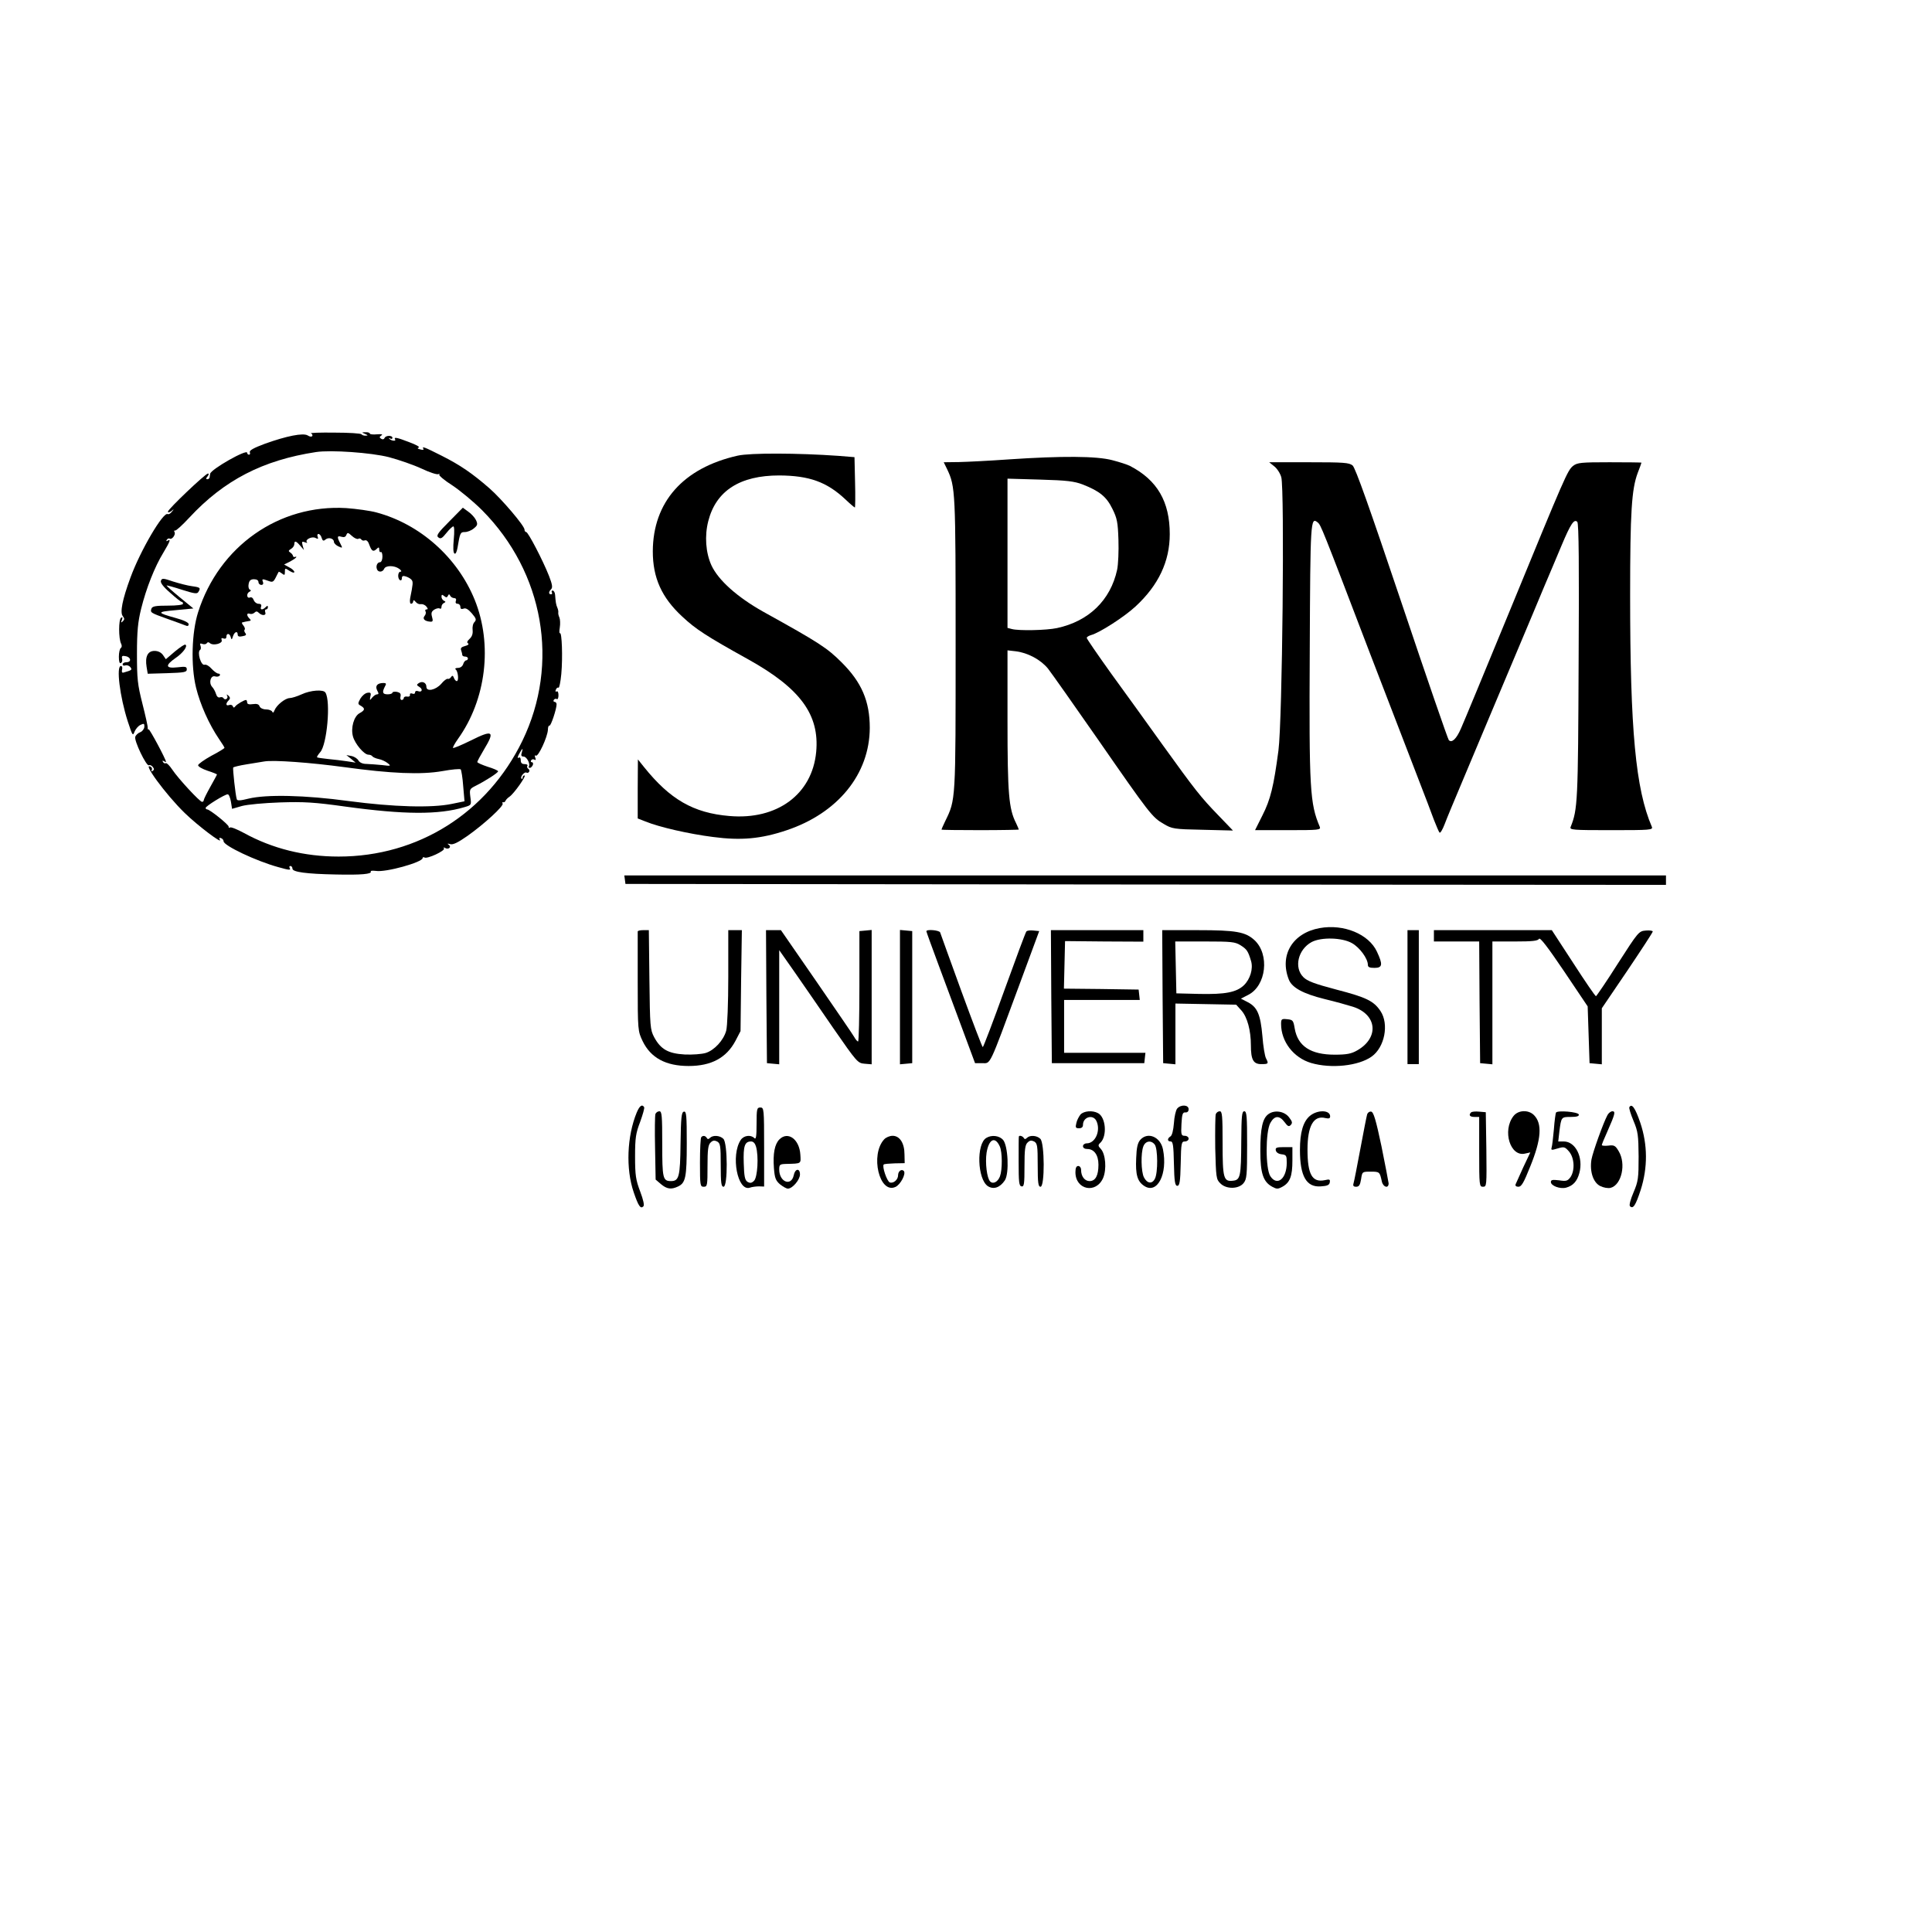 <?xml version="1.0" standalone="no"?>
<!DOCTYPE svg PUBLIC "-//W3C//DTD SVG 20010904//EN"
 "http://www.w3.org/TR/2001/REC-SVG-20010904/DTD/svg10.dtd">
<svg version="1.0" xmlns="http://www.w3.org/2000/svg"
 width="1024pt" height="1024pt" viewBox="0 0 1024 1024"
 preserveAspectRatio="xMidYMid meet">
<g transform="translate(0,1024) scale(0.1,-0.1)"
fill="#000000" stroke="none">
<path d="M1648 7943 c6 -2 10 -9 7 -14 -3 -5 -14 -4 -24 3 -24 15 -113 -3
-227 -44 -59 -22 -83 -35 -80 -45 3 -7 1 -13 -4 -13 -6 0 -10 5 -10 10 0 22
-193 -88 -196 -111 -1 -5 -2 -13 -3 -19 0 -5 -6 -10 -12 -10 -8 0 -8 5 1 15 7
9 8 15 2 15 -13 0 -212 -189 -212 -202 0 -6 8 -4 18 3 15 13 16 12 3 -3 -7
-10 -17 -15 -22 -13 -23 15 -145 -193 -197 -335 -44 -119 -57 -187 -41 -206 9
-12 10 -17 0 -27 -10 -9 -11 -8 -5 7 5 14 4 17 -4 12 -14 -8 -14 -111 0 -138
5 -10 4 -19 -2 -23 -5 -3 -10 -24 -10 -46 0 -26 4 -38 11 -33 6 3 9 14 6 23
-3 14 1 17 19 13 29 -5 32 -32 4 -32 -11 0 -20 -5 -20 -11 0 -6 6 -9 14 -6 8
3 20 -1 26 -8 12 -15 10 -17 -36 -30 -7 -2 -10 4 -7 16 3 10 0 19 -6 19 -26 0
-6 -162 36 -293 25 -76 27 -80 36 -55 6 14 20 31 32 36 18 9 21 7 20 -11 -1
-11 -11 -24 -22 -28 -11 -4 -23 -15 -26 -24 -8 -19 59 -158 72 -151 5 3 14 -1
20 -8 9 -11 9 -16 0 -22 -7 -4 -9 -3 -5 4 3 6 2 13 -4 17 -52 32 78 -146 179
-244 70 -68 204 -169 186 -141 -5 8 -3 11 6 8 8 -3 14 -10 14 -17 0 -23 173
-105 290 -137 60 -17 68 -17 60 -4 -3 6 -1 10 4 10 6 0 11 -6 11 -14 0 -18 73
-28 230 -31 133 -3 193 2 185 16 -3 4 9 5 27 3 52 -9 248 46 248 68 0 5 4 6
10 3 14 -9 111 36 103 48 -3 6 -1 7 5 3 18 -11 37 4 21 16 -10 7 -8 8 7 4 14
-5 41 8 91 43 88 62 195 160 187 172 -3 5 -2 8 3 7 4 -2 10 2 12 7 2 6 12 16
21 22 25 17 92 113 80 113 -6 0 -10 -5 -10 -12 0 -6 -3 -8 -6 -5 -9 9 16 38
26 32 5 -3 11 -1 14 4 4 5 2 12 -4 16 -6 4 -8 11 -5 16 4 5 -3 9 -14 9 -15 0
-21 6 -21 21 0 12 -4 17 -11 13 -7 -4 -7 2 1 17 18 34 24 38 16 12 -6 -17 -3
-23 9 -23 16 0 37 -38 28 -52 -2 -5 0 -8 5 -8 6 0 12 7 16 15 3 8 1 15 -5 15
-6 0 -7 5 -4 10 4 6 11 7 17 4 8 -5 9 -1 5 10 -4 10 -3 15 3 11 13 -8 62 99
64 137 0 14 4 24 8 22 7 -5 38 88 38 113 0 7 -5 13 -11 13 -5 0 -7 5 -4 10 4
6 11 8 16 5 5 -4 9 6 9 20 0 15 -4 24 -10 20 -6 -3 -7 1 -4 9 3 9 10 14 14 11
4 -3 11 30 15 73 8 88 3 222 -7 216 -4 -3 -4 11 -1 30 3 19 2 43 -2 53 -5 10
-7 22 -6 27 1 5 -1 16 -5 25 -7 16 -9 29 -12 69 -1 12 -7 22 -13 22 -5 0 -7
-4 -4 -10 3 -5 1 -10 -4 -10 -14 0 -14 13 0 27 9 9 6 26 -11 70 -33 84 -111
233 -121 233 -5 0 -9 6 -9 13 0 20 -121 162 -186 219 -92 80 -155 123 -252
172 -95 48 -107 52 -98 37 4 -5 -4 -7 -16 -3 -15 3 -18 7 -9 10 8 3 -14 15
-49 28 -67 26 -84 29 -76 15 7 -11 -21 -8 -31 4 -4 4 -2 5 5 1 6 -4 12 -2 12
3 0 15 -37 14 -42 -1 -3 -7 -10 -8 -17 -4 -11 7 -11 10 0 18 10 6 2 8 -23 6
-21 -2 -38 0 -38 4 0 4 -10 8 -22 7 -22 0 -22 -1 -3 -9 16 -7 17 -9 3 -9 -9
-1 -19 3 -22 7 -3 5 -67 9 -143 9 -76 1 -132 -1 -125 -4z m413 -126 c53 -14
131 -41 174 -61 42 -20 82 -33 89 -29 6 3 8 3 4 -2 -4 -4 27 -31 70 -58 42
-28 113 -87 158 -132 327 -330 411 -812 213 -1221 -186 -383 -553 -614 -974
-614 -182 0 -351 42 -502 125 -35 19 -69 33 -74 29 -5 -3 -8 -1 -7 4 3 9 -100
92 -114 92 -5 0 -8 4 -8 8 0 9 101 72 117 72 6 0 13 -17 17 -39 l6 -38 52 15
c30 8 117 16 203 19 126 4 181 1 345 -22 313 -43 495 -44 632 -3 37 11 37 11
31 54 -5 40 -4 43 28 59 54 27 119 69 119 77 0 4 -25 15 -55 24 -30 10 -55 21
-55 25 0 5 16 34 35 66 60 99 48 107 -70 48 -49 -24 -91 -42 -94 -39 -2 2 9
23 26 47 150 209 185 501 89 738 -91 224 -289 401 -521 463 -33 9 -105 19
-160 23 -356 21 -674 -202 -785 -552 -34 -107 -39 -283 -11 -399 22 -90 69
-195 122 -273 16 -23 29 -44 29 -47 0 -2 -31 -22 -70 -42 -38 -21 -70 -44 -70
-50 0 -7 23 -20 50 -29 28 -9 50 -18 50 -20 0 -2 -16 -31 -35 -65 -19 -34 -35
-66 -35 -71 0 -5 -4 -9 -9 -9 -12 0 -126 123 -158 171 -14 21 -29 36 -34 34
-4 -3 -11 0 -15 6 -4 8 -3 9 4 5 7 -4 12 -6 12 -4 0 13 -88 177 -92 172 -3 -3
-5 1 -5 8 1 7 -12 65 -28 128 -26 103 -29 131 -29 265 0 120 5 168 22 238 27
109 72 223 118 298 36 60 41 75 22 63 -7 -4 -8 -3 -4 5 4 6 11 9 16 6 11 -7
33 22 25 35 -4 6 -2 9 3 8 5 -2 39 29 76 69 184 198 389 304 671 347 79 12
292 -3 386 -27z m-162 -433 c5 4 12 2 16 -3 3 -6 12 -8 19 -5 9 3 18 -6 24
-25 12 -33 21 -38 40 -19 9 9 12 8 12 -6 0 -9 4 -15 8 -12 5 3 9 -8 9 -24 0
-17 -6 -30 -13 -30 -14 0 -23 -20 -16 -37 6 -18 31 -16 38 2 8 19 54 19 80 0
11 -8 14 -15 7 -15 -15 0 -17 -36 -3 -45 6 -3 10 1 10 10 0 12 6 15 23 9 12
-4 25 -12 29 -18 8 -10 7 -22 -8 -96 -3 -18 -1 -30 5 -30 6 0 11 6 11 13 1 8
5 7 13 -3 7 -9 19 -14 28 -12 9 1 22 -4 29 -13 9 -11 9 -15 1 -15 -7 0 -9 -5
-6 -10 4 -6 2 -17 -5 -25 -12 -15 1 -28 31 -30 13 -1 15 4 9 25 -6 21 -3 29
12 39 10 6 23 9 28 6 6 -4 10 0 10 9 0 8 6 17 13 20 10 5 10 7 0 12 -7 3 -13
13 -13 21 0 12 3 13 14 4 11 -9 15 -9 20 1 5 10 7 10 12 1 3 -7 13 -13 21 -13
9 0 13 -6 9 -15 -3 -9 0 -15 9 -15 8 0 15 -7 15 -16 0 -11 5 -14 17 -10 11 5
25 -3 44 -25 23 -27 25 -34 14 -46 -8 -7 -12 -26 -10 -42 2 -20 -3 -35 -16
-47 -13 -12 -16 -20 -8 -24 6 -4 0 -10 -16 -14 -19 -5 -25 -11 -21 -22 3 -9 6
-20 6 -25 0 -5 7 -9 15 -9 8 0 15 -4 15 -10 0 -5 -4 -10 -9 -10 -5 0 -13 -9
-16 -20 -4 -12 -15 -20 -28 -20 -12 0 -17 -4 -12 -8 13 -9 18 -62 6 -62 -5 0
-12 8 -15 17 -5 13 -9 14 -15 5 -4 -7 -12 -12 -18 -10 -5 2 -21 -10 -34 -26
-30 -34 -79 -44 -79 -16 0 22 -22 32 -41 19 -12 -8 -11 -11 4 -20 20 -12 14
-31 -8 -22 -8 3 -15 0 -15 -7 0 -7 -7 -10 -15 -6 -8 3 -14 0 -12 -7 1 -7 -6
-11 -15 -9 -10 2 -18 -2 -18 -8 0 -5 -5 -10 -11 -10 -6 0 -9 9 -6 19 3 14 -2
20 -19 24 -13 2 -24 0 -24 -4 0 -5 -11 -9 -25 -9 -27 0 -31 10 -15 41 9 15 7
19 -7 19 -33 0 -46 -15 -34 -39 9 -16 9 -21 0 -21 -7 0 -18 -8 -26 -17 -13
-17 -14 -16 -10 5 5 19 2 23 -16 20 -12 -2 -28 -16 -37 -31 -14 -26 -14 -29 3
-38 23 -14 22 -23 -7 -39 -30 -16 -48 -78 -35 -124 11 -39 59 -96 82 -96 9 0
18 -4 21 -9 3 -4 18 -11 33 -14 16 -3 37 -13 48 -22 19 -15 17 -16 -30 -10
-27 3 -65 5 -82 6 -21 0 -36 7 -43 18 -5 10 -22 21 -37 24 l-27 5 25 -20 24
-20 -45 7 c-25 4 -70 9 -100 12 -30 3 -57 7 -59 9 -3 2 5 14 16 27 36 38 57
270 28 316 -10 18 -79 13 -126 -9 -24 -11 -53 -20 -64 -20 -24 -1 -69 -37 -80
-65 -5 -13 -9 -15 -12 -7 -3 6 -17 12 -33 12 -16 0 -30 7 -34 16 -4 12 -15 15
-36 12 -20 -3 -30 0 -30 9 0 7 -3 13 -6 13 -10 0 -49 -23 -57 -34 -6 -8 -10
-8 -13 1 -3 7 -12 9 -20 6 -17 -6 -19 8 -2 25 9 9 9 15 -1 25 -10 8 -12 8 -7
0 8 -14 -10 -27 -19 -14 -3 6 -12 8 -19 5 -9 -3 -17 4 -21 18 -4 13 -13 30
-21 38 -19 22 -7 62 16 55 10 -3 21 -1 25 5 3 5 0 10 -8 10 -7 0 -23 12 -36
26 -12 14 -28 23 -36 21 -19 -8 -42 67 -24 79 4 2 5 12 2 21 -5 12 -2 15 10
10 9 -3 19 -2 23 4 4 6 10 7 17 0 18 -15 69 -1 62 16 -3 11 -1 13 10 9 9 -3
15 0 15 9 0 21 18 19 23 -2 4 -15 6 -15 12 5 8 24 25 30 25 8 0 -9 8 -12 25
-8 19 3 23 8 15 17 -5 6 -7 15 -3 18 3 4 0 13 -7 22 -7 8 -10 16 -6 16 3 1 11
3 16 4 6 1 15 3 22 4 9 1 9 4 0 13 -16 16 -15 31 2 25 7 -3 19 0 25 6 8 8 14
8 23 -1 17 -17 41 -15 34 3 -3 8 -1 15 4 15 6 0 10 5 10 12 0 9 -3 9 -12 0
-17 -17 -31 -15 -24 3 3 10 -1 15 -14 15 -10 0 -21 9 -25 19 -4 12 -12 18 -21
14 -17 -6 -19 23 -1 31 8 4 9 8 1 11 -6 3 -9 17 -6 30 3 18 11 25 28 25 15 0
24 -6 24 -15 0 -8 7 -15 15 -15 9 0 12 6 9 15 -7 18 -4 18 29 6 21 -8 26 -6
38 17 7 15 15 29 16 31 1 2 9 -2 18 -9 13 -10 15 -9 15 9 0 21 1 21 25 5 15
-9 25 -12 25 -5 0 5 -12 17 -27 24 l-27 15 32 16 c28 15 44 30 24 24 -4 -2 -8
1 -9 6 -1 5 -7 13 -15 18 -10 7 -10 10 5 19 9 5 17 17 17 24 0 21 9 19 31 -7
l20 -23 -7 24 c-5 20 -4 23 12 17 10 -4 15 -4 11 0 -13 13 26 33 45 23 14 -7
16 -6 12 6 -4 8 -1 15 4 15 6 0 14 -9 17 -21 5 -16 10 -18 21 -8 16 13 44 5
44 -13 0 -7 11 -18 24 -24 22 -10 23 -10 10 15 -19 36 -17 43 6 36 14 -4 22
-1 26 10 6 14 9 13 30 -6 12 -11 27 -18 33 -15z m-74 -1210 c247 -34 406 -41
520 -21 49 9 93 13 97 9 3 -4 10 -44 13 -88 l7 -81 -68 -14 c-107 -22 -309
-16 -544 15 -234 32 -438 36 -533 13 -43 -11 -60 -12 -62 -3 -7 21 -22 161
-19 168 2 3 34 11 72 17 37 6 78 13 92 15 49 9 248 -6 425 -30z"/>
<path d="M2381 7476 c-60 -60 -70 -75 -58 -84 12 -10 20 -6 43 23 15 19 32 35
37 35 5 0 6 -29 2 -69 -4 -44 -3 -71 4 -75 6 -4 12 9 16 31 13 79 15 83 39 83
13 0 34 8 47 19 20 16 22 22 12 44 -6 13 -25 34 -41 45 l-29 21 -72 -73z"/>
<path d="M853 7162 c-4 -10 11 -31 48 -63 30 -27 57 -49 62 -49 4 0 7 -4 7
-10 0 -6 -33 -10 -80 -10 -63 0 -82 -3 -87 -15 -8 -22 -5 -23 84 -55 43 -15
86 -31 96 -35 11 -5 17 -3 17 7 0 8 -26 21 -67 32 -104 29 -104 33 -2 42 l94
9 -72 59 c-40 33 -71 61 -70 63 2 1 39 -9 82 -23 63 -20 80 -23 86 -12 14 22
11 25 -33 31 -24 3 -69 15 -101 25 -52 18 -59 18 -64 4z"/>
<path d="M927 6787 l-48 -41 -15 22 c-10 14 -26 22 -45 22 -36 0 -51 -30 -42
-85 l6 -36 103 3 c90 3 104 5 104 20 0 15 -7 16 -50 11 -63 -7 -66 10 -10 49
40 27 66 63 53 71 -5 3 -29 -14 -56 -36z"/>
<path d="M3910 7825 c-289 -65 -449 -246 -450 -507 0 -141 47 -245 156 -346
72 -67 125 -102 352 -228 274 -153 376 -292 358 -489 -21 -225 -207 -362 -460
-340 -191 16 -315 88 -453 260 l-32 40 -1 -156 0 -157 41 -16 c73 -30 231 -66
357 -82 150 -20 256 -10 390 35 273 91 441 298 442 543 0 141 -43 242 -150
348 -76 76 -119 104 -415 268 -137 77 -237 166 -274 245 -31 68 -37 157 -17
235 41 161 168 242 376 242 159 -1 252 -34 351 -127 25 -24 48 -43 50 -43 2 0
3 60 1 134 l-3 133 -87 7 c-212 15 -466 16 -532 1z"/>
<path d="M5345 7805 c-99 -7 -217 -13 -262 -14 l-81 -1 18 -37 c44 -92 45
-119 45 -928 0 -834 1 -822 -55 -937 -11 -23 -20 -43 -20 -45 0 -2 92 -3 205
-3 113 0 205 2 205 3 0 2 -7 18 -15 35 -38 75 -45 155 -45 541 l0 374 44 -5
c64 -8 131 -44 170 -91 18 -23 138 -193 266 -377 274 -395 287 -412 348 -447
44 -26 53 -28 207 -31 l160 -4 -76 79 c-96 99 -124 135 -299 378 -79 110 -201
280 -272 377 -70 98 -128 182 -128 187 0 5 10 11 23 15 43 11 176 96 236 152
121 112 181 238 181 383 0 172 -66 286 -210 361 -13 7 -56 21 -95 31 -83 22
-267 23 -550 4z m394 -133 c89 -35 126 -65 157 -129 25 -50 29 -72 32 -164 2
-59 -1 -130 -7 -159 -35 -161 -150 -273 -319 -309 -56 -12 -202 -15 -239 -5
l-23 6 0 395 0 396 173 -5 c143 -4 181 -9 226 -26z"/>
<path d="M6753 7769 c15 -11 32 -37 38 -58 18 -61 6 -1291 -15 -1449 -25 -189
-42 -260 -85 -344 l-39 -78 175 0 c163 0 175 1 168 18 -52 123 -57 195 -53
939 3 684 4 705 42 674 17 -14 20 -21 276 -691 111 -289 228 -592 260 -675 32
-82 68 -177 80 -210 13 -33 26 -64 30 -68 4 -4 16 16 27 45 11 30 51 125 88
213 37 88 103 246 147 350 44 105 116 276 160 380 44 105 103 244 130 310 28
66 71 167 95 225 48 114 66 141 83 124 8 -8 10 -235 7 -740 -3 -742 -5 -784
-42 -876 -7 -17 7 -18 215 -18 208 0 222 1 215 18 -86 200 -115 512 -115 1226
0 443 8 563 40 649 11 28 20 53 20 55 0 1 -76 2 -169 2 -151 0 -171 -2 -193
-19 -30 -24 -41 -50 -333 -761 -130 -316 -248 -601 -262 -632 -24 -55 -48 -77
-64 -61 -5 5 -117 330 -249 723 -173 514 -246 720 -261 733 -19 15 -46 17
-231 17 l-211 0 26 -21z"/>
<path d="M3312 5578 l3 -23 2758 -3 2757 -2 0 25 0 25 -2761 0 -2760 0 3 -22z"/>
<path d="M6995 5321 c-144 -26 -215 -143 -164 -273 17 -43 76 -75 189 -103 58
-14 126 -33 151 -41 128 -41 140 -164 23 -231 -31 -18 -55 -23 -120 -23 -127
0 -196 45 -212 140 -7 42 -10 45 -40 48 -29 3 -32 1 -32 -25 0 -94 66 -179
159 -207 106 -31 251 -16 321 34 69 49 93 172 47 241 -36 54 -76 73 -234 114
-117 31 -154 45 -175 66 -51 51 -28 147 44 186 51 27 162 24 214 -6 41 -23 84
-82 84 -115 0 -12 9 -16 35 -16 43 0 45 18 13 86 -43 93 -176 148 -303 125z"/>
<path d="M3380 5303 c0 -5 0 -125 0 -268 0 -258 1 -260 26 -313 43 -89 123
-132 244 -132 120 0 200 43 248 133 l27 52 3 268 4 267 -36 0 -36 0 0 -247 c0
-142 -5 -264 -11 -286 -14 -51 -63 -104 -109 -118 -20 -6 -70 -10 -111 -8 -87
5 -127 27 -162 92 -21 40 -22 56 -25 305 l-3 262 -30 0 c-16 0 -29 -3 -29 -7z"/>
<path d="M4062 4958 l3 -353 33 -3 32 -3 0 303 0 302 80 -114 c44 -63 137
-198 207 -300 125 -180 129 -185 166 -188 l37 -3 0 356 0 356 -32 -3 -33 -3 0
-293 c0 -160 -3 -292 -7 -292 -4 0 -13 10 -20 23 -7 13 -98 145 -201 295
l-188 272 -40 0 -39 0 2 -352z"/>
<path d="M4770 4955 l0 -356 33 3 32 3 0 350 0 350 -32 3 -33 3 0 -356z"/>
<path d="M4910 5304 c0 -3 29 -83 64 -177 35 -95 93 -251 129 -347 l65 -175
38 0 c46 0 34 -25 193 405 l109 295 -30 3 c-17 2 -34 0 -38 -5 -4 -4 -56 -144
-116 -310 -60 -167 -112 -303 -115 -303 -3 0 -54 134 -114 298 -59 163 -110
303 -112 310 -5 12 -73 18 -73 6z"/>
<path d="M5572 4958 l3 -353 245 0 245 0 3 28 3 27 -215 0 -216 0 0 140 0 140
201 0 200 0 -3 28 -3 27 -198 3 -198 2 3 126 3 126 208 -2 207 -1 0 31 0 30
-245 0 -245 0 2 -352z"/>
<path d="M6162 4958 l3 -353 33 -3 32 -3 0 161 0 161 161 -3 161 -3 28 -31
c31 -35 50 -106 50 -184 0 -77 13 -100 55 -100 38 0 40 2 25 31 -6 11 -15 64
-19 118 -10 114 -27 153 -77 179 l-37 19 39 20 c96 49 114 215 33 290 -48 44
-98 53 -300 53 l-189 0 2 -352z m413 272 c33 -21 40 -30 56 -84 12 -41 -5 -96
-38 -128 -40 -38 -100 -49 -238 -46 l-120 3 -3 138 -3 137 157 0 c140 0 160
-2 189 -20z"/>
<path d="M7460 4955 l0 -355 30 0 30 0 0 355 0 355 -30 0 -30 0 0 -355z"/>
<path d="M7600 5280 l0 -30 120 0 120 0 2 -322 3 -323 33 -3 32 -3 0 325 0
326 120 0 c91 0 121 3 127 14 6 9 45 -42 133 -172 l125 -186 5 -150 5 -151 33
-3 32 -3 0 149 0 148 135 199 c74 110 135 203 135 208 0 4 -17 7 -37 5 -37 -3
-40 -7 -148 -175 -60 -95 -113 -172 -116 -173 -4 0 -58 79 -120 175 l-114 175
-312 0 -313 0 0 -30z"/>
<path d="M3375 4344 c-52 -126 -59 -299 -16 -424 25 -73 36 -89 51 -74 6 6 0
34 -17 79 -23 61 -27 85 -27 185 0 100 4 124 27 184 14 39 24 73 21 78 -11 17
-24 7 -39 -28z"/>
<path d="M6239 4364 c-7 -9 -15 -43 -17 -77 -3 -38 -10 -65 -18 -70 -18 -11
-18 -27 1 -27 12 0 15 -22 17 -117 2 -97 6 -118 18 -118 12 0 16 21 18 118 2
109 4 117 22 117 11 0 20 7 20 15 0 8 -9 15 -20 15 -19 0 -21 5 -18 63 3 52 6
62 21 61 10 -1 17 5 17 17 0 24 -42 26 -61 3z"/>
<path d="M8636 4372 c-3 -5 7 -37 22 -73 24 -57 26 -77 27 -189 0 -114 -2
-131 -27 -190 -16 -37 -24 -68 -19 -73 17 -17 30 4 57 86 38 119 37 240 -2
356 -27 79 -45 104 -58 83z"/>
<path d="M4010 4283 c0 -68 -3 -84 -12 -75 -19 19 -56 14 -72 -10 -54 -82 -17
-274 48 -253 11 4 33 7 49 7 l27 -1 0 209 c0 203 -1 210 -20 210 -18 0 -20 -7
-20 -87z m-3 -120 c15 -52 8 -162 -10 -181 -13 -13 -21 -14 -35 -6 -14 9 -18
29 -20 99 -3 91 5 115 39 115 12 0 21 -10 26 -27z"/>
<path d="M3474 4336 c-3 -8 -4 -90 -2 -181 l3 -167 28 -24 c31 -26 54 -30 90
-13 41 19 47 48 47 230 0 147 -2 170 -15 167 -13 -2 -16 -30 -18 -169 -2 -177
-8 -199 -51 -199 -43 0 -46 15 -46 197 0 149 -2 173 -15 173 -9 0 -18 -7 -21
-14z"/>
<path d="M5727 4333 c-8 -10 -19 -30 -22 -45 -6 -24 -4 -28 14 -28 14 0 21 6
21 18 0 41 51 57 70 23 26 -50 -3 -121 -50 -121 -11 0 -20 -7 -20 -15 0 -9 9
-15 23 -15 36 0 59 -32 59 -83 0 -58 -16 -87 -47 -87 -26 0 -45 25 -45 59 0
12 -7 21 -15 21 -10 0 -15 -10 -15 -33 0 -94 110 -116 147 -30 19 46 13 125
-12 153 -16 17 -16 21 -2 34 36 36 28 134 -13 156 -29 16 -75 12 -93 -7z"/>
<path d="M6444 4335 c-3 -8 -4 -89 -3 -180 4 -155 5 -166 27 -187 31 -32 97
-31 123 1 17 21 19 41 19 202 0 152 -2 179 -15 179 -13 0 -15 -25 -16 -157 -1
-190 -5 -207 -44 -211 -50 -6 -55 13 -55 200 0 144 -2 168 -15 168 -9 0 -18
-7 -21 -15z"/>
<path d="M6723 4335 c-31 -22 -43 -74 -43 -195 0 -118 15 -164 63 -190 24 -13
30 -13 54 0 40 22 53 56 53 138 l0 72 -46 0 c-38 0 -45 -3 -42 -17 2 -11 14
-19 31 -21 25 -3 27 -7 27 -45 0 -85 -51 -126 -87 -71 -26 40 -26 234 0 282
22 40 48 41 75 5 17 -23 23 -26 33 -16 10 11 9 18 -8 40 -24 33 -77 42 -110
18z"/>
<path d="M6942 4325 c-35 -30 -52 -87 -52 -180 0 -139 34 -199 111 -193 33 2
45 7 47 21 3 16 -1 18 -26 12 -67 -14 -92 30 -92 162 0 125 32 183 95 167 18
-4 25 -2 25 9 0 35 -68 36 -108 2z"/>
<path d="M7246 4333 c-3 -10 -19 -92 -36 -183 -17 -91 -33 -173 -36 -182 -4
-13 0 -18 14 -18 15 0 21 9 26 40 6 40 6 40 51 40 47 0 48 -1 59 -52 7 -31 36
-39 36 -10 -1 9 -18 98 -38 197 -29 138 -42 181 -54 183 -9 2 -19 -5 -22 -15z"/>
<path d="M7797 4344 c-14 -14 -7 -24 18 -24 l25 0 0 -185 c0 -179 1 -185 20
-185 20 0 20 5 18 198 l-3 197 -35 3 c-20 2 -39 0 -43 -4z"/>
<path d="M8022 4325 c-61 -78 -17 -219 62 -199 l27 6 -37 -78 c-20 -44 -38
-85 -41 -91 -3 -8 3 -13 15 -13 16 0 28 21 62 106 60 147 65 229 20 274 -29
29 -83 27 -108 -5z"/>
<path d="M8247 4343 c-2 -4 -8 -44 -11 -88 -4 -44 -9 -88 -12 -97 -4 -15 -1
-15 32 -5 34 10 38 9 60 -16 29 -34 32 -100 8 -136 -15 -20 -22 -23 -60 -17
-35 4 -44 3 -44 -9 0 -20 48 -38 80 -30 37 10 59 33 71 78 22 82 -20 167 -83
167 l-29 0 6 53 c10 77 10 77 61 77 32 0 44 4 42 13 -5 14 -113 23 -121 10z"/>
<path d="M8520 4330 c-23 -43 -78 -197 -85 -236 -10 -63 9 -121 46 -140 18 -9
41 -13 55 -10 59 15 84 128 43 195 -17 29 -24 33 -54 29 -19 -2 -35 -1 -35 3
0 4 13 36 29 71 41 93 45 108 27 108 -8 0 -20 -9 -26 -20z"/>
<path d="M3717 4213 c-4 -3 -7 -64 -7 -135 0 -121 1 -128 20 -128 19 0 20 7
20 109 0 86 3 113 16 125 12 12 20 13 35 6 17 -10 19 -22 19 -125 0 -96 3
-115 15 -115 23 0 22 232 -1 254 -18 18 -55 21 -71 5 -8 -8 -13 -8 -17 0 -8
12 -20 14 -29 4z"/>
<path d="M4131 4201 c-25 -25 -35 -75 -29 -153 4 -51 9 -65 32 -85 15 -12 34
-23 42 -23 24 0 64 47 64 75 0 35 -26 32 -33 -4 -13 -61 -77 -36 -77 30 0 27
3 29 38 30 81 2 77 0 74 49 -5 82 -66 126 -111 81z"/>
<path d="M4686 4201 c-75 -82 -25 -291 60 -252 27 12 58 71 44 85 -12 12 -30
-2 -30 -23 0 -24 -25 -45 -44 -38 -15 6 -42 85 -32 95 3 3 29 5 58 6 l53 1 -1
46 c0 60 -25 99 -63 99 -15 0 -35 -8 -45 -19z"/>
<path d="M5228 4209 c-54 -31 -48 -219 8 -256 30 -19 64 -8 90 31 24 37 17
185 -10 215 -20 22 -60 27 -88 10z m71 -45 c14 -31 14 -124 1 -159 -11 -29
-36 -43 -52 -27 -17 17 -27 98 -19 152 12 73 45 89 70 34z"/>
<path d="M5400 4215 c-1 -3 -1 -62 -1 -132 0 -109 2 -128 15 -131 14 -3 16 12
16 107 0 86 3 113 16 125 12 12 20 13 35 6 17 -10 19 -22 19 -125 0 -96 3
-115 15 -115 23 0 22 232 -1 254 -18 18 -55 21 -71 5 -8 -8 -13 -8 -17 0 -7
11 -26 15 -26 6z"/>
<path d="M6044 4199 c-14 -16 -20 -40 -22 -98 -4 -87 6 -123 43 -147 69 -45
125 64 99 194 -13 66 -80 95 -120 51z m76 -25 c17 -20 18 -151 1 -182 -15 -29
-41 -25 -58 8 -15 30 -17 128 -3 164 11 29 41 34 60 10z"/>
</g>
</svg>
